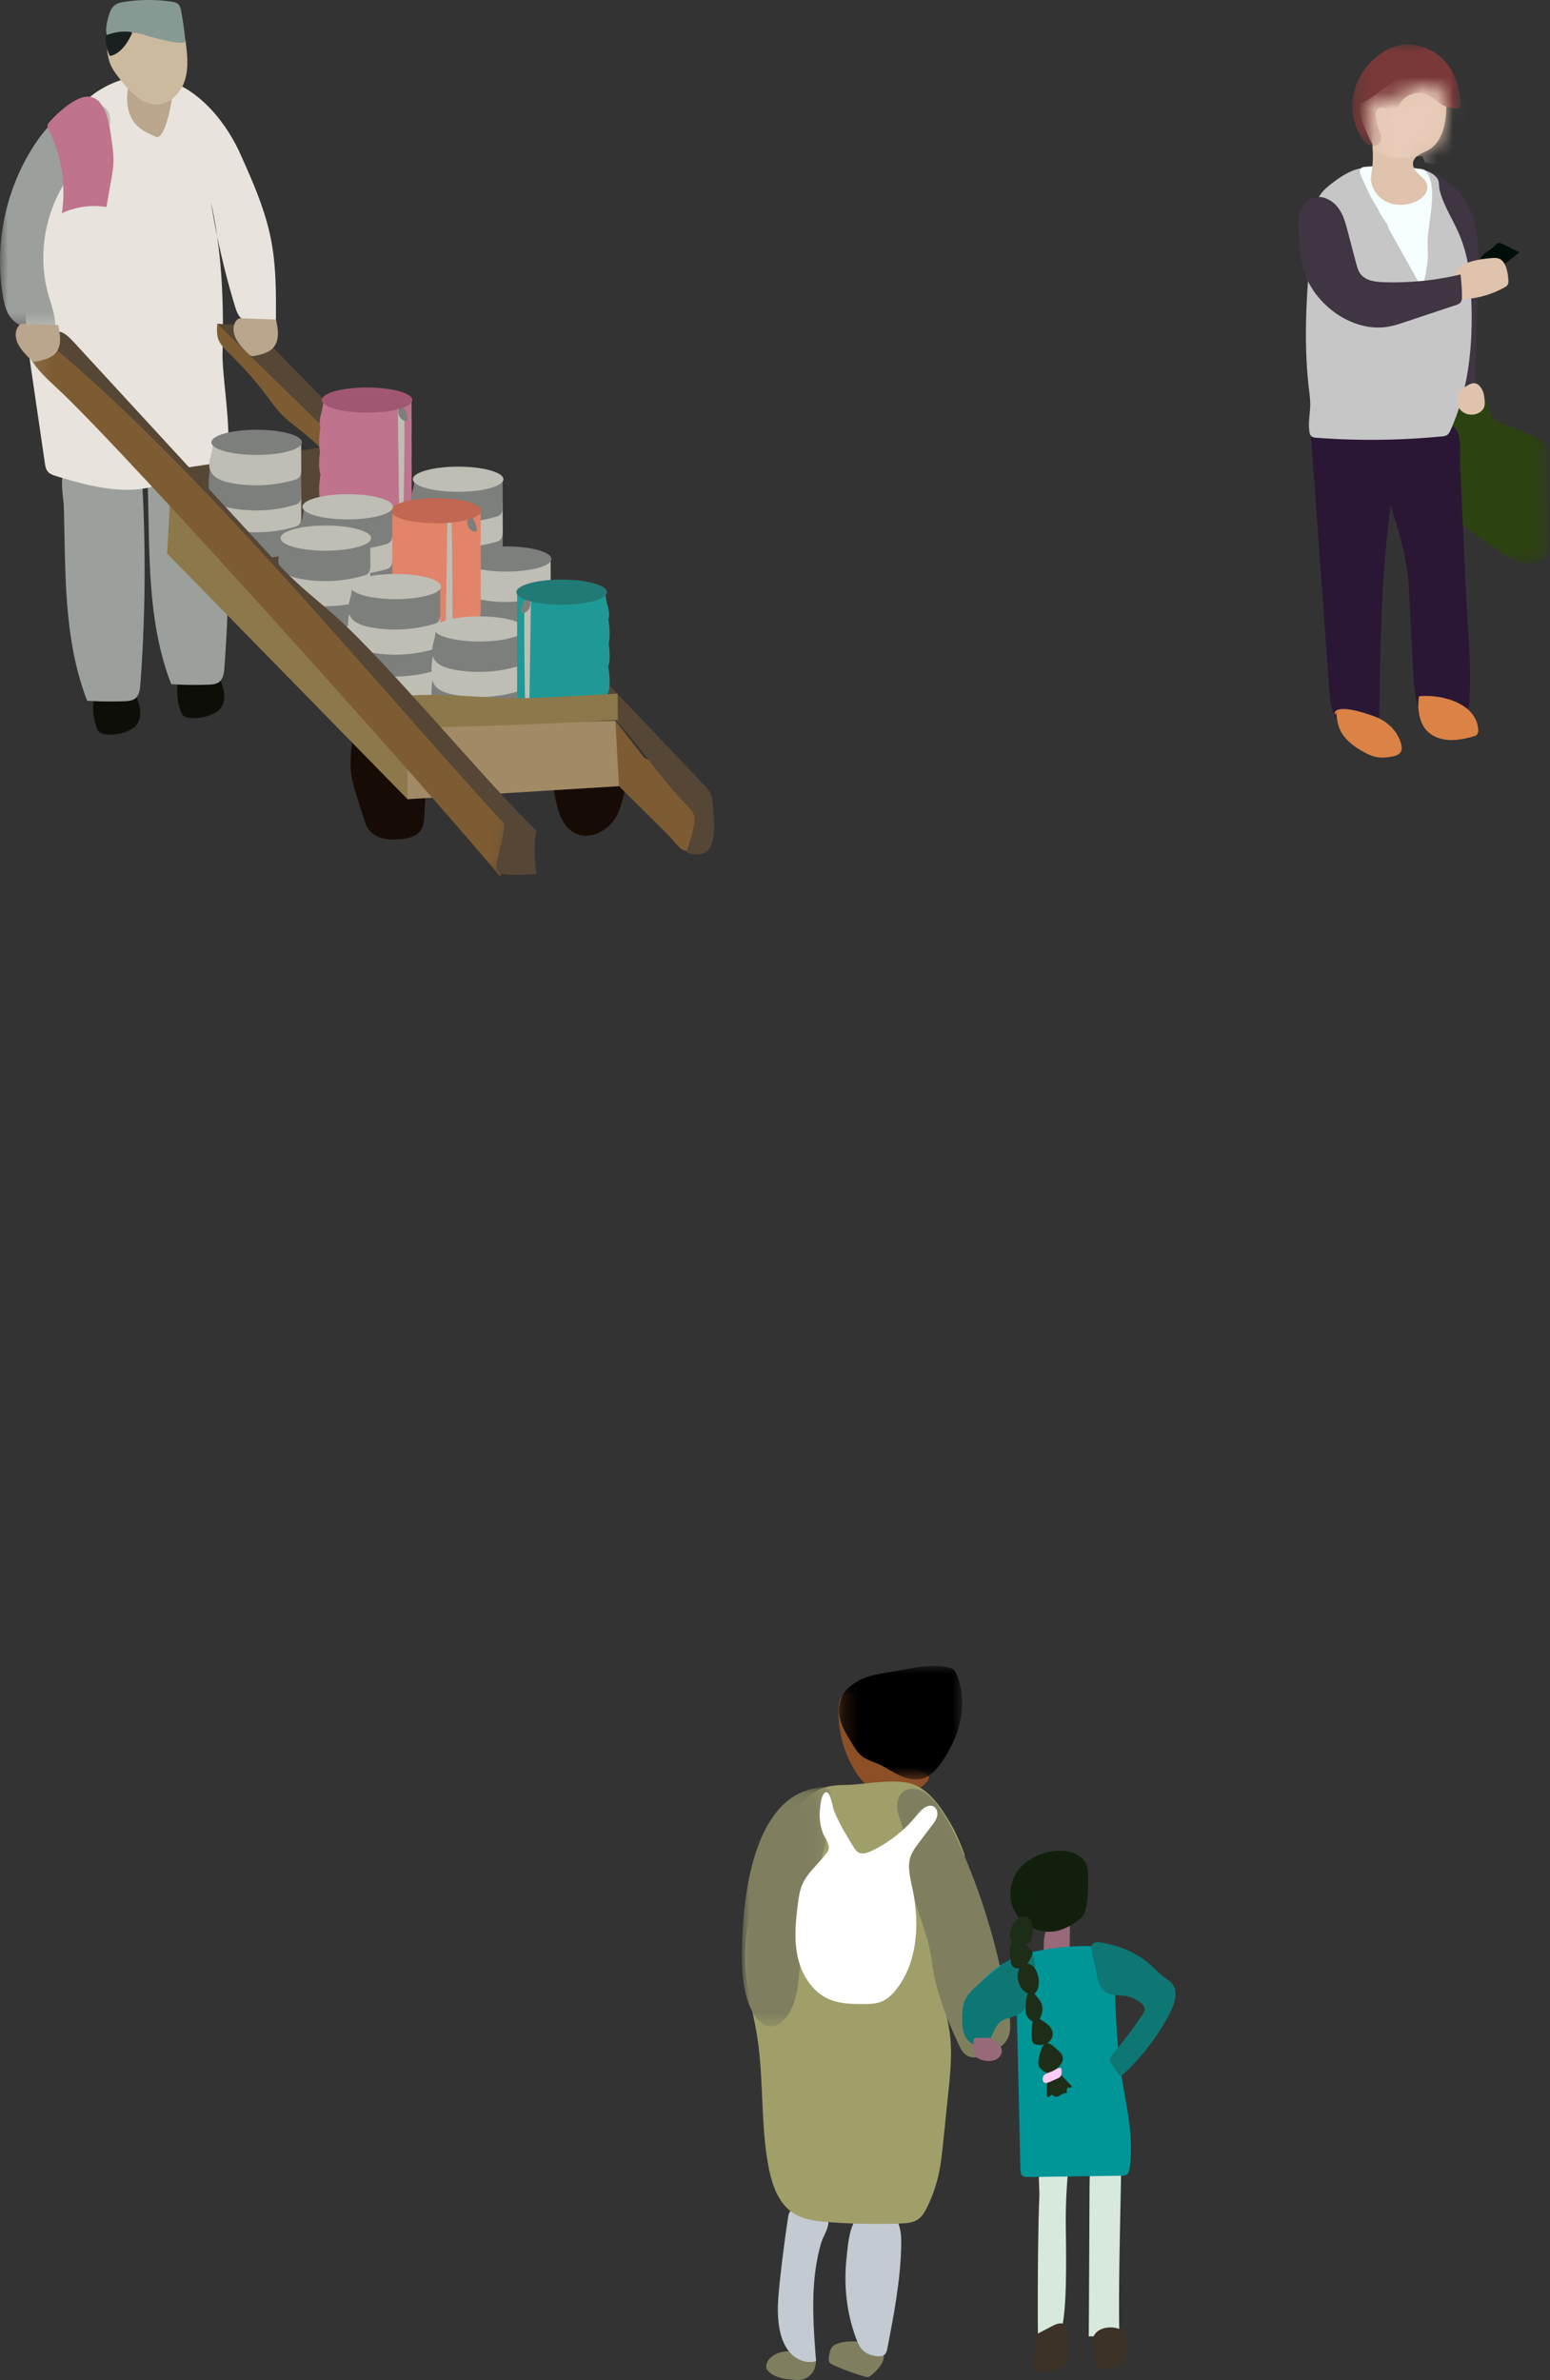 <svg xmlns="http://www.w3.org/2000/svg" xmlns:xlink="http://www.w3.org/1999/xlink" width="99" height="152" viewBox="0 0 99 152">
    <rect x="0" y="0" width="99" height="152" fill="#333333" stroke="none"/>
    <defs>
        <path id="a" d="M.232.013H8.1v7.253H.232z"/>
        <path id="c" d="M0 .12h5.692v15.274H0z"/>
        <path id="e" d="M.075.187h7.44v11.077H.076z"/>
        <path id="g" d="M.237.024h6.925V6.5H.237z"/>
        <path id="i" d="M2.32.62c-.112.087-.18.217-.284.313-.27.247-.386-.016-.59-.155A.785.785 0 0 0 .671.714C.2.95.138 1.592.177 2.118c.078 1.075.302 2.156.151 3.223-.028.199-.07.397-.07.598-.003.626.411 1.217.974 1.494.562.277 1.245.26 1.826.023.451-.183.897-.61.787-1.085-.065-.283-.309-.484-.52-.684-.213-.199-.42-.46-.38-.748.03-.22.202-.396.391-.51.19-.116.403-.187.596-.298.52-.298.833-.854.974-1.421.16-.644.352-1.884-.238-2.383a1.245 1.245 0 0 0-.826-.283c-.547 0-1.132.27-1.523.577"/>
        <path id="k" d="M0 .232h7.05V14.62H0z"/>
        <path id="m" d="M.085.215h30.721v34.553H.085z"/>
    </defs>
    <g fill="none" fill-rule="evenodd">
        <path fill="#7F7F60" d="M53.34 149.724c-.286.134-.361.501-.4.816a.513.513 0 0 0 .013.263c.049.115.171.177.284.229a14.624 14.624 0 0 0 1.983.73c.079.022.16.044.24.027a.517.517 0 0 0 .222-.133c.645-.555 1.224-1.325.23-1.832-.673-.343-1.877-.424-2.571-.1M50.116 150.17c-.514.065-1.074.352-1.17.861a.424.424 0 0 0 .003.199c.02.07.067.128.117.181.396.42 1.022.508 1.596.559.159.014.319.027.477.006.406-.056.768-.358.895-.747.455-1.386-1.102-1.162-1.918-1.059"/>
        <path fill="#C3CAD1" d="M52.123 150.778c-.559.177-1.19-.056-1.6-.475-.41-.42-.625-.994-.734-1.57-.183-.967-.096-1.963.007-2.942.148-1.408.33-2.814.543-4.214.024-.16.067-.347.214-.416.087-.04.189-.028.284-.014.58.084 2.061.053 2.074.787.006.37-.353.924-.46 1.287-.144.487-.25.984-.328 1.486-.311 2.008-.16 4.056 0 6.07M54.672 149.309c.105.286.227.577.447.787.243.231.582.337.916.37.153.015.32.012.442-.08.135-.104.176-.286.208-.453.41-2.13.82-4.272.875-6.44.013-.495.005-1.001-.166-1.465-.05-.134-.118-.27-.236-.352-.123-.085-.28-.1-.43-.11-.69-.052-1.724-.413-2.126.246-.393.646-.467 1.748-.542 2.485-.172 1.68.02 3.426.612 5.012"/>
        <path fill="#8C4F26" d="M54.774 108.391c-.119-.18-.314-.324-.53-.325-.235 0-.444.174-.55.384-.106.21-.127.453-.134.688a7.137 7.137 0 0 0 1.156 4.112c.176.27.375.531.637.72.261.188.572.294.884.378.53.143 1.084.229 1.627.149.543-.08 1.075-.346 1.391-.794a.37.37 0 0 0 .074-.16c.026-.188-.191-.307-.369-.376-1.186-.462-2.106-1.224-2.967-2.141-.262-.28-.528-.514-.675-.877-.226-.556-.21-1.25-.544-1.758"/>
        <g transform="translate(53.351 106.37)">
            <mask id="b" fill="#fff">
                <use xlink:href="#a"/>
            </mask>
            <path fill="#000" d="M1.696.85c.708-.3 1.5-.393 2.27-.526C5.057.136 6.177-.14 7.264.12a.737.737 0 0 1 .274.11c.102.076.156.191.203.303.39.94.447 1.976.249 2.95-.198.972-.643 1.886-1.218 2.71-.32.456-.723.914-1.298 1.04-.481.105-.996-.047-1.443-.266-.446-.219-.855-.505-1.312-.703-.312-.135-.648-.23-.925-.421-.344-.237-.561-.596-.767-.943C.6 4.184.23 3.64.232 2.826c.003-.95.591-1.562 1.464-1.975" mask="url(#b)"/>
        </g>
        <path fill="#A09F6A" d="M60.896 116.766c-.619-1.08-1.452-2.525-2.76-2.876-1.182-.317-2.832.064-4.047.093-.481.011-.97.024-1.43.167-1.185.368-1.939 1.507-2.54 2.594-1.53 2.768-2.738 5.858-2.503 9.012.108 1.448.516 2.856.744 4.29.44 2.778.2 5.638.743 8.398.214 1.09.61 2.24 1.532 2.858.662.444 1.49.54 2.285.6 1.52.116 3.047.146 4.57.09.404-.015.833-.044 1.162-.279.256-.183.418-.467.557-.75a9.37 9.37 0 0 0 .772-2.247c.127-.614.191-1.24.256-1.863l.333-3.225c.12-1.166.241-2.341.125-3.508-.215-2.166-1.236-4.204-1.352-6.378.269.677.538 1.355.794 2.037l1.478-7.328a14.995 14.995 0 0 0-.72-1.685"/>
        <g transform="translate(47.385 114.013)">
            <mask id="d" fill="#fff">
                <use xlink:href="#c"/>
            </mask>
            <path fill="#7F7F60" d="M5.071.125c.148-.013.31-.013.429.097.136.127.168.356.18.563.108 1.847-.54 3.616-1.02 5.374-.47 1.72-.79 3.5-.952 5.3-.061.678-.101 1.364-.263 2.018-.162.653-.461 1.283-.936 1.654-.185.146-.398.25-.62.262-.57.03-1.046-.539-1.32-1.144C.083 13.176-.01 11.91 0 10.688.036 6.638.879.493 5.07.125" mask="url(#d)"/>
        </g>
        <path fill="#7F7F60" d="M57.596 116.556c-.11-.352-.25-.699-.288-1.065-.037-.367.045-.769.315-1.019.304-.28.782-.303 1.164-.147.383.155.685.459.947.778.63.77 1.082 1.666 1.493 2.571 1.572 3.456 2.625 7.14 3.222 10.89.095.602.165 1.271-.18 1.772-.189.275-.479.46-.765.63-.588.348-1.393.645-1.898.185-.157-.142-.254-.337-.344-.528-.819-1.726-1.534-3.613-1.77-5.518-.216-1.737-1.1-3.26-1.33-5.009-.156-1.184-.206-2.393-.566-3.54"/>
        <path fill="#FFF" d="M54.5 117.917c.087.144.18.293.327.374.256.143.575.033.84-.093a8.303 8.303 0 0 0 2.913-2.306c.277-.347.727-.757 1.09-.502.184.13.235.39.18.608-.056.219-.195.404-.33.583l-.808 1.063c-.22.29-.443.586-.558.931-.21.632-.028 1.317.112 1.967.47 2.192.38 4.66-.976 6.444-.269.353-.595.68-1.008.842-.352.138-.739.145-1.116.146-.759.004-1.543-.01-2.236-.317-1.045-.463-1.72-1.54-1.972-2.655-.253-1.115-.143-2.278.003-3.413.055-.426.117-.858.287-1.252.34-.784 1.063-1.325 1.555-2.022a.647.647 0 0 0 .131-.275c.044-.325-.292-.73-.393-1.032a3.394 3.394 0 0 1-.187-1.053c-.002-.28.046-1.33.351-1.485.334-.17.455.886.568 1.167.323.803.776 1.545 1.226 2.28"/>
        <path fill="#986978" d="M67.887 124.503c.157.006.356-.002.416-.147.02-.045.02-.096.02-.145-.002-.513.046-1.057-.017-1.563-.365-.035-1.233.255-1.449.594-.253.398-.173 1.183-.21 1.63.35-.294.79-.385 1.24-.369"/>
        <path fill="#D7E8DD" d="M66.295 149.119c.448-.125 1.024.203 1.348-.132.091-.094.136-.224.173-.35.357-1.213.273-5.132.258-6.397a33.7 33.7 0 0 1 .363-5.364c-.02.121-1.591.193-1.848.579-.385.579-.178 2.16-.207 2.848-.088 2.062-.117 6.752-.087 8.816M69.538 149.197l1.959-.005c-.09-3.258.115-9.112.133-12.356-2.059.335-2.027 1.235-2.042 3.154-.004.546-.04 9.207-.05 9.207"/>
        <path fill="#009697" d="M62.086 127.384c-.359.631-.614 1.374-.441 2.08.173.704.908 1.3 1.607 1.105-.323-1.03.616-2.235 1.692-2.173l.232 10.145c.003.126.01.263.092.358.104.12.283.126.441.124l5.88-.082c.148-.002.312-.01.42-.114.088-.085.115-.215.134-.337.293-1.86-.146-3.747-.464-5.603-.485-2.826-.387-5.629-.644-8.452-1.452-.32-3.56-.117-5.04.201-1.578.34-3.106 1.335-3.91 2.748"/>
        <path fill="#0E7774" d="M64.754 124.985c-.867.529-1.651 1.184-2.406 1.865-.228.205-.457.417-.613.682-.24.407-.283.898-.284 1.371 0 .439.038.9.277 1.268.24.368.738.6 1.133.41.536-.258.555-1.051 1.007-1.439.333-.286.827-.288 1.203-.513.553-.33.724-1.038.844-1.67.21-1.098.642-2.876-1.161-1.974M73.573 125.555c.256.234.493.49.77.698.18.135.379.25.52.424.412.51.17 1.268-.129 1.851a14.015 14.015 0 0 1-3.025 3.96c-.048.045-.11.092-.173.071-.039-.013-.065-.05-.088-.084l-.465-.704a.529.529 0 0 1-.088-.18c-.033-.158.08-.306.184-.429a28.46 28.46 0 0 0 1.88-2.49c.089-.133.181-.285.15-.442-.023-.116-.11-.209-.2-.286a2.115 2.115 0 0 0-1.074-.492c-.4-.058-.834-.007-1.18-.214-.447-.267-.568-.848-.647-1.362-.044-.288-.411-1.486-.252-1.704.201-.275.836-.069 1.153.003a5.882 5.882 0 0 1 2.664 1.38"/>
        <path fill="#3D3228" d="M66.238 148.844l-.3 2.313c-.01.072-.017.151.021.214.052.085.166.103.266.109a3.44 3.44 0 0 0 1.347-.197c.171-.062.344-.142.462-.281.174-.205.195-.496.197-.764.004-.455-.022-.91-.077-1.362-.019-.15-.047-.313-.159-.415-.198-.18-.512-.063-.75.06l-1.132.592M70.01 150.914c.035.11.08.226.178.289a.5.5 0 0 0 .284.054c.34-.008.68-.069 1.002-.18.11-.039.225-.087.3-.178.087-.11.102-.26.11-.4.026-.424.035-.85.028-1.274-.002-.09-.007-.187-.065-.255-.376-.44-1.34-.453-1.783-.061-.538.475-.252 1.4-.055 2.005"/>
        <path fill="#11200C" d="M65.1 119.334c-.665.79-.75 2.016-.198 2.89.55.873 1.694 1.324 2.692 1.062.343-.09.663-.253.966-.438.253-.154.504-.332.654-.587.127-.217.17-.472.202-.721.08-.614.104-1.235.075-1.853-.012-.26-.036-.528-.165-.754a1.286 1.286 0 0 0-.45-.438c-1.125-.699-2.96-.128-3.776.839"/>
        <path fill="#1E2D18" d="M64.754 123.878c.34-.19.874.326 1.079.585a.51.51 0 0 1 .106.186c.03.123-.027.25-.085.362-.123.24-.271.485-.507.617s-.583.1-.72-.133c-.059-.102-.07-.224-.08-.342l-.034-.384c-.019-.214-.036-.436.042-.636a.474.474 0 0 1 .199-.255"/>
        <path fill="#1E2D18" d="M64.626 124.01c.14.164.383.175.598.174.177 0 .368-.006.506-.116.123-.097.178-.257.208-.41.096-.496.036-1.418-.694-1.254-.518.116-.976 1.185-.618 1.606M65.216 126.935c.171.255.474.453.775.393a.3.3 0 0 0 .114-.045.31.31 0 0 0 .067-.07c.137-.184.176-.423.18-.652.009-.47-.316-1.365-.95-1.106-.554.227-.455 1.077-.186 1.48M65.921 129.402a4.308 4.308 0 0 0-.01.796c.009.101.024.21.095.282a.39.39 0 0 0 .217.093c.23.038.479.009.678-.113a.692.692 0 0 0 .34-.58c-.003-.197-.105-.381-.242-.523a2.353 2.353 0 0 0-.473-.349c-.15-.093-.3-.258-.451-.136-.11.088-.154.4-.154.53"/>
        <path fill="#1E2D18" d="M65.62 127.395c-.084.244-.1.506-.113.764-.007.15-.013.302.026.446a.734.734 0 0 0 .402.469c.094.042.203.063.297.024.114-.046.179-.165.227-.278.099-.235.164-.497.103-.745-.072-.295-.3-.505-.472-.742-.055-.076-.141-.302-.248-.296-.113.006-.193.272-.222.358M66.341 131.492c-.031.158-.047.331.027.474.038.072.095.13.153.186.115.109.247.215.404.23.207.021.394-.117.549-.256.14-.126.278-.263.354-.437a.551.551 0 0 0 .001-.472.822.822 0 0 0-.17-.203c-.172-.163-.605-.63-.872-.527-.26.1-.399.77-.446 1.005M66.9 133.902c.045.039.115.002.158-.04s.093-.093.152-.081c.04.008.066.043.098.067.118.089.288.03.415-.046.128-.075.267-.167.411-.132a1.473 1.473 0 0 1 .02-.273c.004-.028.011-.057.034-.073.018-.013.04-.014.062-.014l.195-.002c.028-.062-.023-.13-.07-.178l-.51-.523a.377.377 0 0 0-.154-.112c-.1-.029-.202.028-.294.076-.239.126-.469.098-.52.373-.02.111-.07.897.002.958"/>
        <path fill="#FFCBF8" d="M67.44 132.777c.108-.04.22-.086.292-.177.111-.143.082-.346.048-.524-.163-.067-.332.062-.483.15-.271.16-.701.149-.697.536.006.5.57.118.84.015"/>
        <path fill="#986978" d="M63.031 130.055l.34.193c.273.156.578.356.612.669.028.25-.143.491-.367.603-.225.112-.49.114-.736.068-.197-.036-.398-.107-.534-.255-.236-.257-.207-.654-.163-1 .008-.07.023-.15.085-.184a.223.223 0 0 1 .115-.02l.76.014"/>
        <g>
            <g transform="translate(91.4 24.721)">
                <mask id="f" fill="#fff">
                    <use xlink:href="#e"/>
                </mask>
                <path fill="#2D4211" d="M2.382.187c.488-.014.971.286 1.175.73.185.401.172.92.51 1.204.146.122.335.178.517.235.81.253 1.596.582 2.344.983.155.083.317.177.4.333.067.127.071.277.074.421l.112 5.67c.007.355.006.736-.197 1.027-.188.27-.52.408-.846.454-.333.046-.677.01-.992-.106-.334-.122-.629-.328-.92-.532L.765 7.95c-.225-.158-.46-.326-.583-.572-.136-.271-.114-.592-.088-.894l.348-4.152c.079-.937.87-2.114 1.94-2.145" mask="url(#f)"/>
            </g>
            <path fill="#2A1735" d="M93.889 43.693a23.1 23.1 0 0 1-.052 1.275c-.008.124-.024.26-.116.343-.088.082-.221.088-.342.09l-2.355.031c-.095.002-.195.001-.276-.048-.096-.058-.142-.171-.177-.278-.225-.687-.266-1.418-.305-2.139-.098-1.822-.189-3.646-.283-5.468-.094-1.795-.625-3.518-1.155-5.225-.597 4.32-.663 8.808-.727 13.165-.003.217-.01.45-.142.622-.143.187-.392.252-.622.302-.5.109-1.048.2-1.504-.03-.712-.361-.858-1.296-.915-2.092l-1.19-16.462c.024.33 6.012-.328 6.562-.416.71-.113 1.93-.65 2.552-.116.579.496.396 1.844.425 2.496l.35 7.763c.092 2.042.3 4.13.272 6.187"/>
            <path fill="#403542" d="M92.978 12.04c1.473 1.503 1.477 3.49 1.428 5.341l-.21 7.717-.915-.026c-.206-1.05.043-2.122.205-3.182.276-1.806.285-3.635-.069-5.425a12.812 12.812 0 0 0-.812-2.621c-.376-.866-1.04-1.64-1.444-2.486-.593-1.243 1.496.355 1.817.683"/>
            <path fill="#C6C6C6" d="M88.384 10.65c-.589-.003-1.187-.003-1.75.169-.55.167-1.038.492-1.497.838-.359.272-.715.571-.924.97-.207.39-.255.843-.3 1.283-.37 3.645-.74 7.325-.306 10.963.036.303.077.607.08.913.002.597-.149 1.197-.052 1.786.015.096.04.195.107.265.09.095.234.11.365.12 2.662.2 5.341.17 7.998-.09a.713.713 0 0 0 .311-.08c.117-.072.18-.203.237-.327 1.238-2.76 1.472-5.872 1.29-8.89a14.059 14.059 0 0 0-.221-1.915 8.801 8.801 0 0 0-.603-1.88c-.258-.574-.577-1.119-.831-1.695a5.535 5.535 0 0 1-.34-.96c-.047-.196-.017-.52-.124-.69-.547-.872-2.577-.778-3.44-.78"/>
            <path fill="#F6FFFF" d="M91.404 11.693c-.06-.295-.171-.576-.37-.799-.144-.162-.866-.12-1.083-.147-.436-.053-.871-.107-1.31-.13-.48-.026-.954-.004-1.433.035-.116.01-.246.03-.31.127a.288.288 0 0 0-.037.17c.005.143.066.278.126.409.25.543.478 1.094.793 1.598.163.262.302.543.452.812.109.194.446.595.453.811l2.056 3.686c.029.05.065.083.12.086.142-.512.23-1.032.303-1.558.068-.49-.004-.97.024-1.468.058-1.056.332-2.097.274-3.16a3.316 3.316 0 0 0-.058-.472"/>
            <path fill="#DB8346" d="M94.42 46.663a.425.425 0 0 1-.079.238c-.063.077-.165.108-.262.134-.521.143-1.06.257-1.599.215-.539-.042-1.083-.258-1.424-.677-.447-.55-.531-1.436-.424-2.107 1.452-.154 3.73.452 3.788 2.197M89.489 47.507c.042.159.067.334-.005.482-.103.209-.359.286-.589.327-.312.057-.634.089-.947.035-.334-.059-.643-.213-.936-.381-.578-.332-1.14-.756-1.418-1.36-.182-.397-.226-.84-.268-1.273.088.913-.977-.85 2.478.42.795.292 1.463.917 1.685 1.75"/>
            <path fill="#000E0A" d="M95.476 15.694c.061-.067.124-.14.21-.166.112-.033.228.02.331.072l1.032.514-1.385 1.087a.276.276 0 0 1-.093.054c-.07.02-.14-.019-.202-.056-.23-.138-.865-.392-.785-.708.065-.261.702-.586.892-.797"/>
            <path fill="#E0C3AD" d="M94.622 24.807c.16.253.197.563.206.862a.875.875 0 0 1-.036.333.63.63 0 0 1-.155.226c-.364.358-1.035.326-1.365-.064-.329-.391-.246-1.057.17-1.355.417-.3.82-.574 1.18-.002M95.331 16.478a.989.989 0 0 1 .411.039c.266.101.408.389.485.662.07.245.108.5.114.755a.48.48 0 0 1-.036.234c-.045.087-.133.142-.219.19-.94.525-2.026.788-3.103.75-.072-.547-.227-1.557.186-1.984.448-.462 1.56-.607 2.162-.646"/>
            <path fill="#403542" d="M86.025 14.57l.596 2.25c.063.235.128.477.274.673.325.432.934.51 1.475.528 1.65.055 3.31-.111 4.916-.493.058.467.088.937.09 1.407 0 .122-.003.253-.072.353-.076.112-.214.162-.342.205-1.067.354-2.133.71-3.2 1.065-.355.118-.712.237-1.081.302-1.513.265-3.083-.433-4.156-1.532a5.25 5.25 0 0 1-1.068-1.552c-.317-.727-.43-1.518-.472-2.303-.039-.706-.2-1.692.228-2.3.379-.54.94-.745 1.546-.474.783.35 1.062 1.1 1.266 1.872"/>
            <path fill="#E0C3AD" d="M91.24 9.576c-.193.11-.406.181-.596.297-.19.115-.36.291-.392.51-.04.289.168.55.38.749.212.2.455.4.52.684.11.474-.335.901-.786 1.085-.581.236-1.264.254-1.826-.023-.563-.278-.978-.868-.975-1.495.001-.2.042-.399.07-.597.152-1.068-.072-2.148-.15-3.223-.04-.527.022-1.17.495-1.404a.786.786 0 0 1 .773.064c.205.139.32.401.59.154.104-.095.173-.225.284-.312.605-.474 1.677-.862 2.349-.293.59.499.398 1.738.238 2.382-.141.567-.454 1.124-.974 1.422"/>
            <g transform="translate(86.138 2.816)">
                <mask id="h" fill="#fff">
                    <use xlink:href="#g"/>
                </mask>
                <path fill="#7A3939" d="M6.044.987C5.252.179 4.004-.198 2.93.158a3.398 3.398 0 0 0-.797.398C1.28 1.121.625 1.992.363 2.981c-.26.988-.116 2.086.43 2.951.133.21.297.414.525.515.228.1.531.065.677-.137.203-.279.015-.658-.108-.98a2.4 2.4 0 0 1-.155-.766c-.004-.099 0-.2.039-.291a.4.4 0 0 1 .538-.182.4.4 0 0 1 .13.552c.18.1.443.185.559.015.046-.067.048-.153.056-.234.046-.473.344-.913.765-1.132a1.46 1.46 0 0 1 1.366.022c.304.171.54.45.854.601.203.098.908.303 1.067.108.145-.177-.035-.913-.078-1.122-.144-.712-.472-1.393-.984-1.914" mask="url(#h)"/>
            </g>
            <g transform="translate(87.308 5.445)">
                <mask id="j" fill="#fff">
                    <use xlink:href="#i"/>
                </mask>
                <path fill="#E8CBB8" d="M3.447 4.506c-.383.069-.77.111-1.159.127-.418.017-.851 0-1.23-.179a1.547 1.547 0 0 1-.567-.457 2.937 2.937 0 0 1-.303-.533c-.336-.706-.646-1.432-.79-2.2C.292.894 1.024.225 1.804-.351c.78-.577 1.681-1.087 2.65-1.057.227.007.455.045.663.136.234.103.435.27.598.467.2.24.343.522.464.809.24.572.396 1.179.462 1.796.03.283.041.573-.02.852-.097.448-.372.834-.652 1.196-.292.38-.612.759-1.041.97a1.726 1.726 0 0 1-1.244.104.788.788 0 0 0-.147-.36c-.026-.033-.05-.063-.091-.055" mask="url(#j)"/>
            </g>
        </g>
        <g>
            <path fill="#0E0E09" d="M13.793 45.493a2.828 2.828 0 0 1-1.678.348c-.134-.014-.272-.04-.377-.123-.112-.088-.17-.225-.217-.358-.476-1.366-.22-3.308 1.667-2.727 1.016.313 1.642 2.274.605 2.86"/>
            <path fill="#9CA09C" d="M10.937 43.69a22.71 22.71 0 0 0 2.396.03c.225-.009.463-.025.646-.157.278-.2.329-.586.354-.927.326-4.397.36-8.816.098-13.218-.007-.114-.016-.235-.08-.33-.094-.136-.273-.179-.435-.21l-2.3-.452c-.442-.087-.897-.174-1.337-.081-1.375.288-.861 2.002-.833 3.012.04 1.407.05 2.814.103 4.22.105 2.747.38 5.531 1.388 8.112"/>
            <path fill="#0E0E09" d="M8.425 46.552c-.506.286-1.101.41-1.678.348-.134-.014-.272-.04-.378-.123-.11-.088-.17-.225-.216-.358-.476-1.366-.22-3.308 1.667-2.727 1.016.313 1.642 2.274.605 2.86"/>
            <path fill="#9CA09C" d="M5.569 44.748a22.78 22.78 0 0 0 2.396.031c.224-.009.463-.026.646-.157.278-.2.328-.586.354-.927.326-4.397.359-8.816.098-13.218-.007-.114-.016-.235-.081-.33-.093-.136-.272-.178-.434-.21l-2.3-.452c-.442-.087-.898-.174-1.338-.082-1.374.29-.86 2.002-.832 3.013.04 1.406.05 2.814.103 4.22.105 2.748.38 5.531 1.388 8.112"/>
            <path fill="#E8E3DD" d="M15.362 9.858c.785 1.75 1.568 3.522 1.941 5.404.339 1.708.33 3.463.32 5.204-.73-.189-1.625.35-2.203-.136-.226-.189-.324-.485-.41-.766a49.302 49.302 0 0 1-1.534-6.648c.703 3.155.825 6.413.738 9.645-.04 1.515.685 5.415.217 6.857-.468 1.441-2.172.433-3.492 1.18-2.192 1.238-4.926.547-7.334-.19-.204-.062-.42-.132-.555-.297-.125-.152-.158-.357-.187-.553l-.829-5.668c-.23-1.578-.462-3.169-.377-4.761.059-1.114.272-2.214.485-3.31l.735-3.788c.185-.951.371-1.908.718-2.813.562-1.461 1.568-2.777 2.923-3.561 3.88-2.247 7.304.769 8.844 4.201"/>
            <path fill="#7E5C33" d="M13.993 21.78c.158.318.423.568.678.816.896.875 1.725 1.82 2.475 2.824.258.344.507.697.803 1.009.387.407.846.738 1.286 1.088.601.478 1.171.997 1.704 1.552l-.02-1.597a1.266 1.266 0 0 0-.047-.393c-.054-.158-.167-.287-.277-.412l-2.859-3.236c-.647-.732-1.313-1.475-2.127-2.028-.335-.227-1.725-.727-1.725-.727s-.104.676.109 1.104"/>
            <path fill="#170C05" d="M27.108 51.992c-.01.353-.03.727-.227 1.02-.303.45-.913.555-1.455.592-.93.065-1.82-.162-2.12-1.113l-.446-1.41c-.222-.701-.446-1.413-.468-2.147-.031-.994.193-1.976.19-2.98a76.974 76.974 0 0 1 .061-3.266c.01-.231.025-.478.162-.664.115-.155.297-.244.48-.305 5.225-1.748 3.888 8.145 3.823 10.273"/>
            <path fill="#564636" d="M39.4 44.712L21.629 28.405l-9.764 1.464 14.159 16.567 12.855-1.462z"/>
            <path fill="#564636" d="M39.41 44.652l-23.323-23.84-2.204-.136 24.57 23.977z"/>
            <path fill="#BF738C" d="M26.286 28.502l.007 1.738c0 .21-.01.447-.17.584a.705.705 0 0 1-.27.124 8.774 8.774 0 0 1-4.076.19c-.538-.103-1.143-.327-1.314-.847-.183-.556 0-1.605 0-1.605"/>
            <path fill="#BF738C" d="M26.286 27.107l.007 1.737c0 .21-.01.448-.17.585a.7.7 0 0 1-.27.124 8.774 8.774 0 0 1-4.076.19c-.538-.103-1.143-.327-1.314-.847-.183-.556 0-1.605 0-1.605"/>
            <path fill="#BF738C" d="M26.286 25.501l.007 1.738c0 .21-.01.448-.17.584a.708.708 0 0 1-.27.124 8.774 8.774 0 0 1-4.076.19c-.538-.103-1.143-.327-1.314-.846-.183-.557.235-1.147.166-1.729M26.286 30.157l.007 1.738c0 .21-.01.447-.17.584a.708.708 0 0 1-.27.124 8.774 8.774 0 0 1-4.076.19c-.538-.103-1.143-.327-1.314-.847-.183-.556 0-1.605 0-1.605"/>
            <path fill="#BEBEB5" d="M25.762 32.243h-.272c-.027-1.644-.054-4.476-.081-6.12.184-.054.301-.14.413.005.08.103.009.585.01.721.005.472.005.943.002 1.415-.002.234-.036 3.98-.072 3.98"/>
            <path fill="#7C7F7C" d="M25.668 25.837c.174.283.353.581.374.913.002.03.002.061-.013.087-.03.05-.1.053-.158.04a.566.566 0 0 1-.384-.343.793.793 0 0 1-.01-.526c.034-.105.13-.225.232-.179"/>
            <path fill="#A05872" d="M20.554 25.548c0 .443 1.295.803 2.892.803 1.596 0 2.89-.36 2.89-.803 0-.444-1.294-.804-2.89-.804-1.597 0-2.892.36-2.892.804"/>
            <path fill="#7C7F7C" d="M32.104 33.558l.007 1.737c0 .21-.01.448-.17.585a.708.708 0 0 1-.27.124 8.774 8.774 0 0 1-4.076.19c-.538-.103-1.144-.327-1.314-.847-.183-.556 0-1.606 0-1.606"/>
            <path fill="#BEBEB5" d="M32.104 32.162l.007 1.738c0 .21-.01.448-.17.584a.705.705 0 0 1-.27.124 8.777 8.777 0 0 1-4.076.19c-.538-.103-1.144-.326-1.314-.846-.183-.557 0-1.606 0-1.606"/>
            <path fill="#7C7F7C" d="M32.104 30.557l.007 1.738c0 .21-.01.447-.17.584a.7.7 0 0 1-.27.124 8.774 8.774 0 0 1-4.076.19c-.538-.103-1.144-.327-1.314-.847-.183-.556.235-1.147.165-1.728"/>
            <path fill="#BEBEB5" d="M26.372 30.604c0 .443 1.294.803 2.891.803s2.891-.36 2.891-.803c0-.444-1.294-.804-2.89-.804-1.598 0-2.892.36-2.892.804"/>
            <path fill="#7C7F7C" d="M35.169 40.306l.007 1.738c0 .21-.01.447-.17.584a.705.705 0 0 1-.27.124 8.777 8.777 0 0 1-4.076.19c-.538-.103-1.144-.327-1.315-.847-.182-.556 0-1.605 0-1.605"/>
            <path fill="#BEBEB5" d="M35.169 38.651l.007 1.738c0 .21-.01.448-.17.584a.704.704 0 0 1-.27.124 8.77 8.77 0 0 1-4.076.19c-.538-.103-1.144-.327-1.315-.846-.182-.557 0-1.606 0-1.606"/>
            <path fill="#7C7F7C" d="M35.169 37.256l.007 1.737c0 .21-.01.448-.17.585a.708.708 0 0 1-.27.124 8.774 8.774 0 0 1-4.076.19c-.538-.103-1.144-.327-1.315-.847-.182-.556 0-1.605 0-1.605"/>
            <path fill="#BEBEB5" d="M35.169 35.65l.007 1.738c0 .21-.01.448-.17.584a.705.705 0 0 1-.27.124 8.774 8.774 0 0 1-4.076.19c-.538-.103-1.144-.326-1.315-.846-.182-.557.235-1.147.166-1.729"/>
            <path fill="#7C7F7C" d="M29.437 35.697c0 .444 1.294.804 2.89.804 1.598 0 2.892-.36 2.892-.804 0-.444-1.294-.804-2.891-.804s-2.891.36-2.891.804"/>
            <path fill="#E1846A" d="M30.698 35.566l.007 1.737c0 .21-.01.448-.17.585a.705.705 0 0 1-.27.124 8.774 8.774 0 0 1-4.076.19c-.538-.103-1.143-.327-1.314-.847-.183-.556 0-1.605 0-1.605"/>
            <path fill="#E1846A" d="M30.698 34.17l.007 1.738c0 .21-.01.447-.17.584a.7.7 0 0 1-.27.124 8.774 8.774 0 0 1-4.076.19c-.538-.103-1.143-.327-1.314-.846-.183-.557 0-1.606 0-1.606"/>
            <path fill="#E1846A" d="M30.698 32.565l.007 1.737c0 .21-.01.448-.17.585a.708.708 0 0 1-.27.124 8.774 8.774 0 0 1-4.076.19c-.538-.103-1.143-.327-1.314-.847-.183-.556.235-1.147.166-1.728M30.698 37.22l.007 1.738c0 .21-.01.448-.17.585a.708.708 0 0 1-.27.124 8.774 8.774 0 0 1-4.076.19c-.538-.103-1.143-.327-1.314-.847-.183-.556 0-1.606 0-1.606"/>
            <path fill="#BEBEB5" d="M28.835 33.385c-.091 0-.176-.041-.262-.055-.027 1.644-.073 4.928-.1 6.572.184.054.301.14.413-.004.08-.104.01-.585.01-.722.005-.471.006-.943.002-1.414-.002-.235-.027-4.377-.063-4.377"/>
            <path fill="#7C7F7C" d="M30.08 32.9c.174.284.353.582.374.914.002.03.002.06-.013.086-.03.05-.1.054-.158.041a.566.566 0 0 1-.384-.343.793.793 0 0 1-.01-.526c.033-.106.13-.225.232-.18"/>
            <path fill="#C16752" d="M24.966 32.611c0 .444 1.295.804 2.891.804 1.597 0 2.892-.36 2.892-.804 0-.443-1.295-.803-2.892-.803-1.596 0-2.89.36-2.89.803"/>
            <path fill="#7C7F7C" d="M19.234 32.857l.007 1.737c0 .21-.01.448-.17.585a.708.708 0 0 1-.27.124 8.774 8.774 0 0 1-4.076.19c-.538-.103-1.143-.327-1.314-.847-.183-.556 0-1.605 0-1.605"/>
            <path fill="#BEBEB5" d="M19.234 31.202l.007 1.737c0 .21-.01.448-.17.585a.705.705 0 0 1-.27.124 8.774 8.774 0 0 1-4.076.19c-.538-.103-1.143-.327-1.314-.847-.183-.556 0-1.605 0-1.605"/>
            <path fill="#7C7F7C" d="M19.234 29.807l.007 1.737c0 .21-.01.448-.17.584a.7.7 0 0 1-.27.124 8.774 8.774 0 0 1-4.076.19c-.538-.103-1.143-.326-1.314-.846-.183-.557 0-1.606 0-1.606"/>
            <path fill="#BEBEB5" d="M19.234 28.201l.007 1.738c0 .21-.01.447-.17.584a.708.708 0 0 1-.27.124 8.777 8.777 0 0 1-4.076.19c-.538-.103-1.143-.327-1.314-.846-.183-.557.235-1.148.166-1.729"/>
            <path fill="#7C7F7C" d="M13.502 28.248c0 .443 1.295.803 2.892.803 1.596 0 2.89-.36 2.89-.803 0-.444-1.294-.804-2.89-.804-1.597 0-2.892.36-2.892.804"/>
            <path fill="#BEBEB5" d="M24.582 35.563l.007 1.738c0 .21-.01.448-.17.584a.708.708 0 0 1-.27.124 8.777 8.777 0 0 1-4.076.19c-.538-.103-1.144-.326-1.314-.846-.183-.557 0-1.606 0-1.606"/>
            <path fill="#7C7F7C" d="M25.052 35.318l.007 1.737c0 .21-.01.448-.17.585a.705.705 0 0 1-.27.124 8.775 8.775 0 0 1-4.076.19c-.538-.103-1.143-.327-1.314-.847-.183-.556 0-1.605 0-1.605"/>
            <path fill="#BEBEB5" d="M25.052 33.923l.007 1.737c0 .21-.01.448-.17.584a.7.7 0 0 1-.27.124 8.775 8.775 0 0 1-4.076.19c-.538-.103-1.143-.326-1.314-.846-.183-.557 0-1.606 0-1.606"/>
            <path fill="#7C7F7C" d="M25.052 32.317l.007 1.738c0 .21-.01.447-.17.584a.708.708 0 0 1-.27.124 8.778 8.778 0 0 1-4.076.19c-.538-.103-1.143-.327-1.314-.846-.183-.557.235-1.148.165-1.729"/>
            <path fill="#BEBEB5" d="M19.32 32.364c0 .443 1.294.803 2.891.803s2.891-.36 2.891-.803c0-.444-1.294-.804-2.89-.804-1.598 0-2.892.36-2.892.804M23.65 38.974l.008 1.738c0 .21-.01.447-.17.584a.705.705 0 0 1-.27.124 8.777 8.777 0 0 1-4.076.19c-.538-.103-1.144-.327-1.314-.847-.183-.556 0-1.605 0-1.605"/>
            <path fill="#7C7F7C" d="M23.65 37.32l.008 1.737c0 .21-.01.447-.17.584a.7.7 0 0 1-.27.124 8.774 8.774 0 0 1-4.076.19c-.538-.103-1.144-.327-1.314-.847-.183-.556 0-1.605 0-1.605"/>
            <path fill="#BEBEB5" d="M23.65 35.924l.008 1.737c0 .21-.01.448-.17.585a.7.7 0 0 1-.27.124 8.77 8.77 0 0 1-4.076.19c-.538-.103-1.144-.327-1.314-.847-.183-.556 0-1.605 0-1.605"/>
            <path fill="#7C7F7C" d="M23.65 34.318l.008 1.738c0 .21-.01.448-.17.584a.705.705 0 0 1-.27.124 8.777 8.777 0 0 1-4.076.19c-.538-.103-1.144-.326-1.314-.846-.183-.557.234-1.147.165-1.729"/>
            <path fill="#BEBEB5" d="M17.919 34.365c0 .444 1.294.803 2.89.803 1.598 0 2.892-.36 2.892-.803 0-.444-1.294-.804-2.891-.804s-2.891.36-2.891.804M28.117 42.066l.007 1.738c0 .21-.01.448-.17.584a.704.704 0 0 1-.27.124 8.77 8.77 0 0 1-4.076.19c-.538-.103-1.144-.327-1.314-.846-.183-.557 0-1.606 0-1.606"/>
            <path fill="#7C7F7C" d="M28.117 40.412l.007 1.737c0 .21-.01.448-.17.584a.705.705 0 0 1-.27.124 8.777 8.777 0 0 1-4.076.19c-.538-.103-1.144-.326-1.314-.846-.183-.557 0-1.606 0-1.606"/>
            <path fill="#BEBEB5" d="M28.117 39.016l.007 1.738c0 .21-.01.447-.17.584a.705.705 0 0 1-.27.124 8.774 8.774 0 0 1-4.076.19c-.538-.103-1.144-.327-1.314-.847-.183-.556 0-1.605 0-1.605"/>
            <path fill="#7C7F7C" d="M28.117 37.41l.007 1.738c0 .21-.01.448-.17.585a.708.708 0 0 1-.27.124 8.774 8.774 0 0 1-4.076.19c-.538-.103-1.144-.327-1.314-.847-.183-.556.234-1.147.165-1.729"/>
            <path fill="#BEBEB5" d="M22.385 37.457c0 .444 1.294.804 2.891.804s2.891-.36 2.891-.804c0-.444-1.294-.803-2.891-.803s-2.891.36-2.891.803M33.464 44.773l.007 1.737c.001.21-.01.448-.17.585a.708.708 0 0 1-.269.124 8.774 8.774 0 0 1-4.077.19c-.538-.103-1.143-.327-1.314-.847-.182-.556 0-1.605 0-1.605"/>
            <path fill="#7C7F7C" d="M33.464 43.118l.007 1.737c.001.21-.01.448-.17.585a.705.705 0 0 1-.269.124 8.777 8.777 0 0 1-4.077.19c-.538-.103-1.143-.327-1.314-.847-.182-.556 0-1.605 0-1.605"/>
            <path fill="#BEBEB5" d="M33.464 41.723l.007 1.737c.001.21-.01.448-.17.584a.705.705 0 0 1-.269.124 8.774 8.774 0 0 1-4.077.19c-.538-.103-1.143-.326-1.314-.846-.182-.557 0-1.606 0-1.606"/>
            <path fill="#7C7F7C" d="M33.464 40.117l.007 1.738c.001.21-.01.447-.17.584a.708.708 0 0 1-.269.124 8.774 8.774 0 0 1-4.077.19c-.538-.103-1.143-.327-1.314-.847-.182-.556.235-1.147.166-1.728"/>
            <path fill="#BEBEB5" d="M27.733 40.164c0 .443 1.294.803 2.89.803 1.597 0 2.892-.36 2.892-.803 0-.444-1.295-.804-2.891-.804-1.597 0-2.891.36-2.891.804"/>
            <path fill="#170C05" d="M39.375 52.128c-.497.894-1.625 1.526-2.563 1.117-.946-.414-1.235-1.591-1.406-2.61l-.527-3.149c-.072-.433 4.334-.975 4.913-.118.656.972.093 3.845-.417 4.76"/>
            <path fill="#BAA68C" d="M9.957 8.736c-.456-.2-.926-.41-1.265-.775-.412-.445-.577-1.074-.576-1.68.001-.605.154-1.2.305-1.787 1.012.057 2.317-.035 2.6 1.09.094.375-.434 3.428-1.064 3.152"/>
            <path fill="#CCBA9F" d="M11.844 2.548c.11.835.217 1.697-.014 2.507-.232.81-.896 1.558-1.737 1.613-.991.065-1.773-.788-2.391-1.565-.225-.283-.452-.57-.605-.896-.34-.729-.28-1.573-.211-2.375"/>
            <path fill="#1A2020" d="M8.424 2.177c.05-.115.1-.23.148-.346-.327.74-.758 1.57-1.548 1.749a2.585 2.585 0 0 1-.144-1.972.482.482 0 0 1 .142-.237c.09-.071.215-.075.331-.074.33.002.66.014.99.036"/>
            <path fill="#879993" d="M11.835 2.607a18.875 18.875 0 0 0-.27-1.915c-.028-.147-.063-.303-.168-.41-.117-.121-.294-.155-.46-.179a10.14 10.14 0 0 0-2.963.012c-.238.035-.487.086-.672.24-.185.154-.279.39-.348.62-.12.405-.227.859-.143 1.263.893-.319 1.534-.27 2.454.006.167.05 2.607.777 2.57.363"/>
            <g transform="translate(0 6.45)">
                <mask id="l" fill="#fff">
                    <use xlink:href="#k"/>
                </mask>
                <path fill="#9CA09C" d="M4.164.759c-.828.502-1.461 1.272-1.99 2.084a13.636 13.636 0 0 0-1.985 9.63c.086.504.21 1.023.54 1.414.644.763 1.797.769 2.794.712.068-.78-.243-1.533-.45-2.288-.754-2.738-.09-5.827 1.725-8.013.636-.766 2.381-2.085 2.244-3.207C6.873-.291 4.918.3 4.164.759" mask="url(#l)"/>
            </g>
            <path fill="#BF738C" d="M7.143 9.06c.056.412.112.826.103 1.242-.008.413-.08.823-.152 1.23l-.296 1.688a4.884 4.884 0 0 0-2.848.397c.28-1.807-.02-3.7-.843-5.333-.036-.07-.074-.145-.073-.225 0-.112.075-.208.15-.292.481-.55 1.723-1.7 2.538-1.591 1.107.147 1.307 2.046 1.42 2.884"/>
            <path fill="#7E5C33" d="M37.15 47.741c.574.01 2.157-1.712 2.157-1.712l1.864 2.384s.614.225.868.437l3.116 2.605c.163.136-.654 2.411-.828 2.605-.64.71-1.056-.132-1.643-.727-1.36-1.38-4.241-4.15-5.535-5.592"/>
            <path fill="#A18A65" d="M27.808 46.272c-.937.018-2.798.225-2.798.225l1.02 4.54 13.505-.832-.228-4.176s-2.309.072-3.327.091l-8.172.152"/>
            <path fill="#564636" d="M44.33 52.623c.028-.183.048-.372 0-.55-.069-.25-.259-.443-.44-.626-1.717-1.734-2.981-3.775-4.694-5.606-1.713-1.832-1.937-3.217-1.31-3.172 1.283 1.368 5.755 6.042 7.038 7.41.2.214.405.435.507.71.071.193.088.401.101.606.087 1.322.443 3.782-1.697 3.036.183-.6.402-1.179.496-1.808"/>
            <path fill="#1F9995" d="M33.034 40.769l-.007 1.737c0 .21.01.448.17.585a.708.708 0 0 0 .27.124 8.774 8.774 0 0 0 4.076.19c.538-.103 1.143-.327 1.314-.847.183-.556 0-1.606 0-1.606"/>
            <path fill="#1F9995" d="M33.034 39.373l-.007 1.738c0 .21.01.447.17.584a.708.708 0 0 0 .27.124 8.777 8.777 0 0 0 4.076.19c.538-.103 1.143-.327 1.314-.846.183-.557 0-1.606 0-1.606"/>
            <path fill="#1F9995" d="M33.034 37.768l-.007 1.737c0 .21.01.448.17.585a.705.705 0 0 0 .27.124 8.774 8.774 0 0 0 4.076.19c.538-.103 1.143-.327 1.314-.847.183-.556-.235-1.147-.166-1.728M33.034 42.424l-.007 1.737c0 .21.01.448.17.584a.705.705 0 0 0 .27.124 8.774 8.774 0 0 0 4.076.19c.538-.103 1.143-.326 1.314-.846.183-.557 0-1.606 0-1.606"/>
            <path fill="#BEBEB5" d="M33.55 44.907c.09 0 .175.041.261.055.027-1.644.073-4.928.1-6.572-.184-.054-.301-.14-.413.004-.08.104-.01.585-.01.722-.005.471-.006.943-.002 1.414.002.235.028 4.377.063 4.377"/>
            <path fill="#7C7F7C" d="M33.652 38.104c-.174.283-.353.58-.374.913a.152.152 0 0 0 .013.086c.03.05.1.054.157.041a.567.567 0 0 0 .385-.343.793.793 0 0 0 .009-.526c-.033-.106-.13-.225-.23-.18"/>
            <path fill="#217A76" d="M38.766 37.814c0 .444-1.295.804-2.891.804-1.597 0-2.892-.36-2.892-.804 0-.444 1.295-.803 2.892-.803 1.596 0 2.89.36 2.89.803"/>
            <path fill="#8C784A" d="M26.03 51.037l-15.355-15.69.265-4.784 15.083 15.873z"/>
            <path fill="#8C784A" d="M26.023 46.436l-.164-1.994c2.593-.235 5.372.22 7.974.133 2.227-.074 5.618-.282 5.618-.282l.01 1.683s-8.565.5-13.438.46"/>
            <path fill="#564636" d="M17.03 35.224c.566.615 1.133 1.23 1.74 1.806.906.861 1.898 1.629 2.822 2.473 3.493 3.193 9.365 10.335 12.758 13.633-.592-.022-1.166.278-1.757.23-.76-.06-4.789-3.607-5.281-4.188-.753-.887-1.462-1.811-2.181-2.727A153.97 153.97 0 0 0 8.027 28.002c-1.97-1.803-4.463-3.99-5.474-6.547 1.282-.516 1.45-.378 2.377.628l2.926 3.178 5.901 6.409 3.273 3.554"/>
            <g transform="translate(1.817 21.24)">
                <mask id="n" fill="#fff">
                    <use xlink:href="#m"/>
                </mask>
                <path fill="#7E5C33" d="M.736.215l-.651 1.37c.43.762 1.093 1.362 1.735 1.958 4.575 4.239 25.62 27.819 28.318 31.226.185-.607.364-1.405.55-2.01.085-.28.17-.58.079-.857-.064-.192-.205-.347-.342-.496C21.716 21.942 10.718 8.326.735.215" mask="url(#n)"/>
            </g>
            <path fill="#BAA68C" d="M17.628 20.404c.134.614.243 1.337-.178 1.805-.274.304-.699.41-1.097.5-.102.023-.21.046-.309.012a.57.57 0 0 1-.2-.144c-.45-.438-.934-.95-.928-1.577.003-.272.126-.566.376-.676M3.717 20.756c.134.614.242 1.336-.178 1.804-.274.304-.699.41-1.097.5-.102.024-.21.047-.309.013a.57.57 0 0 1-.2-.145c-.451-.437-.934-.949-.928-1.576.002-.273.126-.567.376-.676"/>
            <path fill="#564636" d="M34.264 55.853a10.546 10.546 0 0 1-.042-2.672c-.598-.381-1.334-.46-2.04-.53-.003.52-.126 1.028-.237 1.534-.078.357-.35 1.079-.164 1.425.27.505 2.464.11 2.483.243"/>
        </g>
    </g>
</svg>
